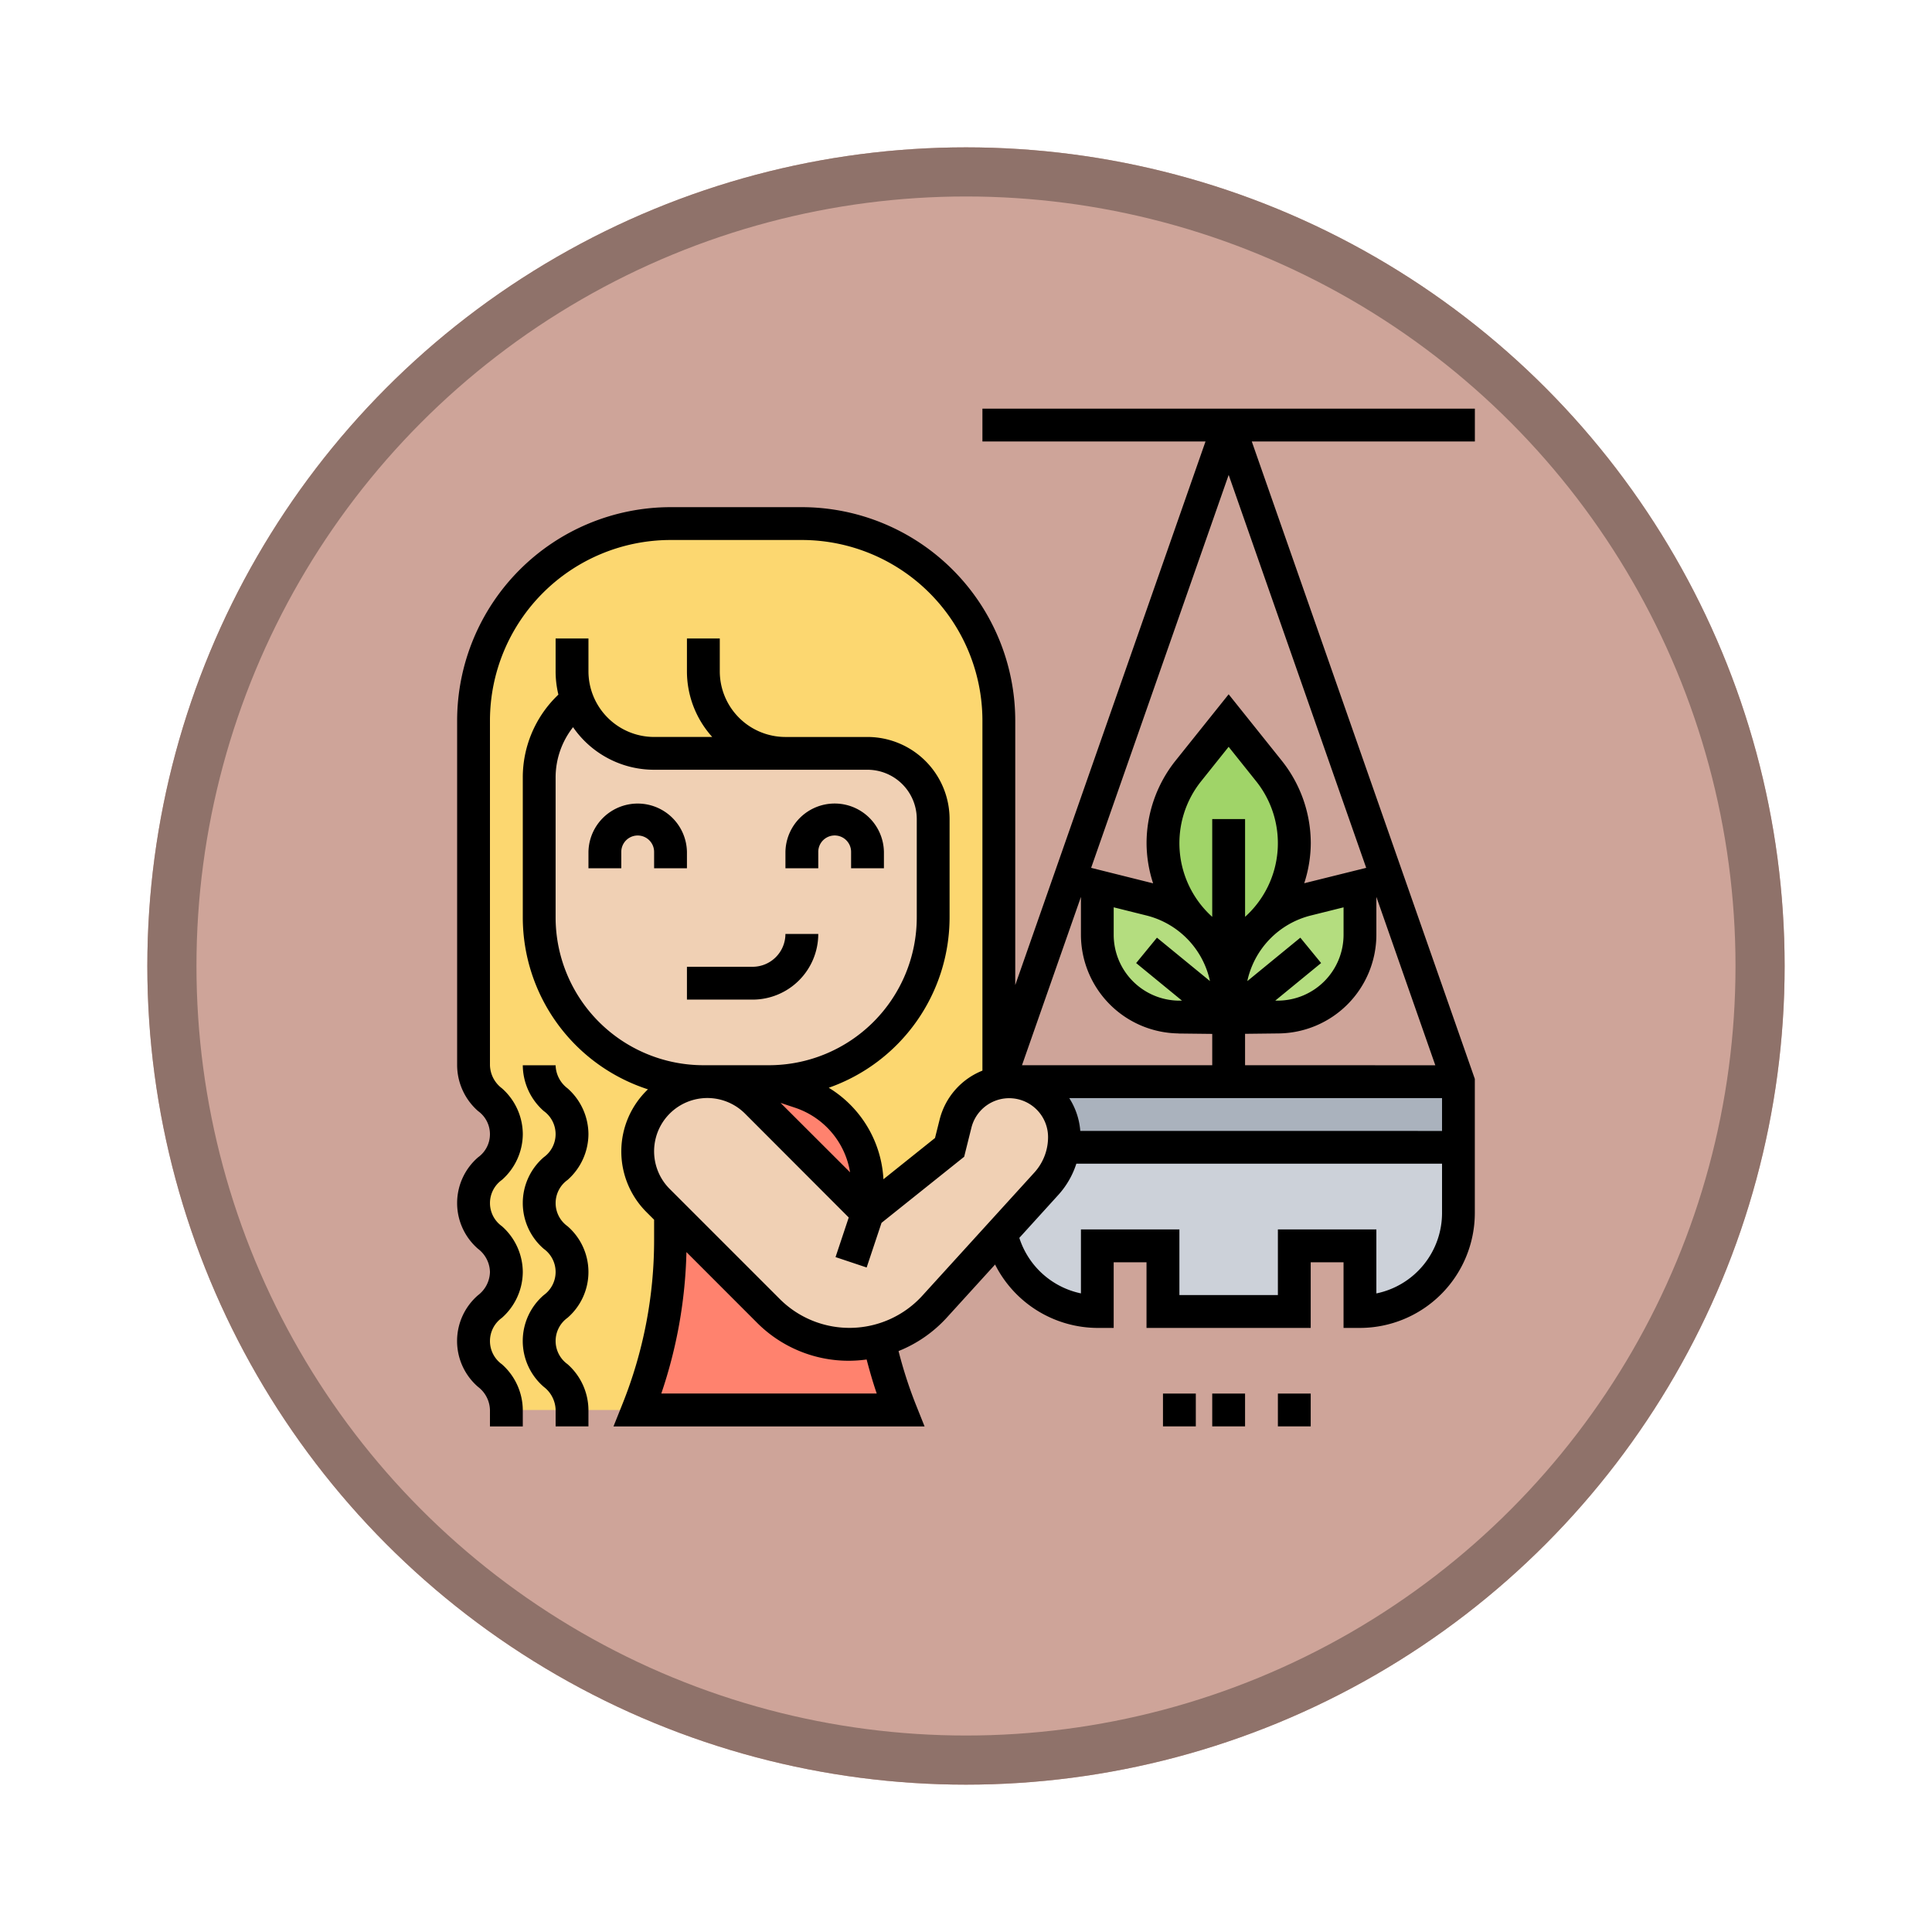 <svg xmlns="http://www.w3.org/2000/svg" xmlns:xlink="http://www.w3.org/1999/xlink" width="118" height="118" viewBox="0 0 118 118">
  <defs>
    <filter id="Elipse_12115" x="0" y="0" width="118" height="118" filterUnits="userSpaceOnUse">
      <feOffset dy="3" input="SourceAlpha"/>
      <feGaussianBlur stdDeviation="3" result="blur"/>
      <feFlood flood-opacity="0.161"/>
      <feComposite operator="in" in2="blur"/>
      <feComposite in="SourceGraphic"/>
    </filter>
  </defs>
  <g id="Grupo_1197989" data-name="Grupo 1197989" transform="translate(-3566.731 7841.04)">
    <g id="Grupo_1184451" data-name="Grupo 1184451" transform="translate(2766.95 -10384.04)">
      <g transform="matrix(1, 0, 0, 1, 799.78, 2543)" filter="url(#Elipse_12115)">
        <g id="Elipse_12115-2" data-name="Elipse 12115" transform="translate(9 6)" fill="#cea499" stroke="#8f726a" stroke-width="3">
          <circle cx="50" cy="50" r="50" stroke="none"/>
          <circle cx="50" cy="50" r="48.5" fill="none"/>
        </g>
      </g>
    </g>
    <g id="repurpose_5121259" transform="translate(3594.651 -7816.08)">
      <g id="Grupo_1197987" data-name="Grupo 1197987" transform="translate(1.003 7.018)">
        <g id="Grupo_1197977" data-name="Grupo 1197977">
          <path id="Trazado_1065156" data-name="Trazado 1065156" d="M25.062,47.424a6.016,6.016,0,0,0-4.111-5.7l-1.9-.632A10.029,10.029,0,0,0,29.072,31.062V25.046a4.009,4.009,0,0,0-4.01-4.01H12.028a5.015,5.015,0,0,1-4.712-3.309l-.541.541A6.008,6.008,0,0,0,5.01,22.53v8.532A10.029,10.029,0,0,0,15.036,41.088h.241a4.254,4.254,0,0,0-3.008,7.259l.762.762v1.614a28.063,28.063,0,0,1-2.005,10.417H3.005C3.005,59.034,1,59.034,1,56.929s2.005-2.115,2.005-4.221S1,50.6,1,48.5s2.005-2.105,2.005-4.2a2.772,2.772,0,0,0-1-2.105,2.772,2.772,0,0,1-1-2.105V19.031A12.028,12.028,0,0,1,13.031,7h8.021A12.028,12.028,0,0,1,33.083,19.031V41.148a3.389,3.389,0,0,0-2.647,2.5L30.075,45.1l-5.013,4.01Z" transform="translate(-1 -7)" fill="#fcd770"/>
        </g>
        <g id="Grupo_1197978" data-name="Grupo 1197978" transform="translate(14.277 34.088)">
          <path id="Trazado_1065157" data-name="Trazado 1065157" d="M20.915,41.632a6.016,6.016,0,0,1,4.111,5.7v1.684l-6.777-6.777A4.257,4.257,0,0,0,15.24,41h3.77Z" transform="translate(-15.24 -41)" fill="#ff826e"/>
        </g>
        <g id="Grupo_1197979" data-name="Grupo 1197979" transform="translate(10.026 42.108)">
          <path id="Trazado_1065158" data-name="Trazado 1065158" d="M23.933,57.021a6.736,6.736,0,0,0,1.795-.241v.01a27.643,27.643,0,0,0,1.313,4.241H11a28.063,28.063,0,0,0,2.005-10.417V49l5.965,5.965a7.019,7.019,0,0,0,4.963,2.055Z" transform="translate(-11 -49)" fill="#ff826e"/>
        </g>
        <g id="Grupo_1197980" data-name="Grupo 1197980" transform="translate(32.213 38.098)">
          <path id="Trazado_1065159" data-name="Trazado 1065159" d="M61.072,45v4.01a6.02,6.02,0,0,1-6.015,6.015v-4.01h-4.01v4.01H43.025v-4.01h-4.01v4.01a6.006,6.006,0,0,1-5.885-4.752l2.777-3.058A4.157,4.157,0,0,0,36.96,45Z" transform="translate(-33.13 -45)" fill="#ccd1d9"/>
        </g>
        <g id="Grupo_1197981" data-name="Grupo 1197981" transform="translate(10.026 34.088)">
          <path id="Trazado_1065160" data-name="Trazado 1065160" d="M25.036,49.021l5.013-4.01.361-1.454a3.389,3.389,0,0,1,2.647-2.5,3.215,3.215,0,0,1,.632-.06,3.389,3.389,0,0,1,3.379,3.379,4.469,4.469,0,0,1-.05.632,4.157,4.157,0,0,1-1.053,2.216l-2.777,3.058-4.06,4.461a6.84,6.84,0,0,1-3.4,2.055,6.736,6.736,0,0,1-1.795.241,7.019,7.019,0,0,1-4.963-2.055l-5.965-5.965-.762-.762a4.254,4.254,0,0,1,6.015-6.015Z" transform="translate(-11 -41)" fill="#f0d0b4"/>
        </g>
        <g id="Grupo_1197982" data-name="Grupo 1197982" transform="translate(4.01 10.728)">
          <path id="Trazado_1065161" data-name="Trazado 1065161" d="M29.062,25.019v6.015A10.029,10.029,0,0,1,19.036,41.06h-4.01A10.029,10.029,0,0,1,5,31.034V22.5a6.008,6.008,0,0,1,1.765-4.261l.541-.541a5.015,5.015,0,0,0,4.712,3.309H25.052a4.009,4.009,0,0,1,4.01,4.01Z" transform="translate(-5 -17.7)" fill="#f0d0b4"/>
        </g>
        <g id="Grupo_1197983" data-name="Grupo 1197983" transform="translate(32.714 34.088)">
          <path id="Trazado_1065162" data-name="Trazado 1065162" d="M61.071,41v4.01H36.959a4.469,4.469,0,0,0,.05-.632A3.389,3.389,0,0,0,33.63,41H61.071Z" transform="translate(-33.63 -41)" fill="#aab2bd"/>
        </g>
        <g id="Grupo_1197984" data-name="Grupo 1197984" transform="translate(46.119 22.157)">
          <path id="Trazado_1065163" data-name="Trazado 1065163" d="M47,36.018a6.318,6.318,0,0,1,4.772-6.106l3.248-.812v2.968a5.009,5.009,0,0,1-4.953,5.013L47,37.121Z" transform="translate(-47 -29.1)" fill="#b4dd7f"/>
        </g>
        <g id="Grupo_1197985" data-name="Grupo 1197985" transform="translate(38.098 22.157)">
          <path id="Trazado_1065164" data-name="Trazado 1065164" d="M47.021,36.018v1.1l-3.068-.04A5.009,5.009,0,0,1,39,32.068V29.1l3.248.812a6.3,6.3,0,0,1,4.772,6.106Z" transform="translate(-39 -29.1)" fill="#b4dd7f"/>
        </g>
        <g id="Grupo_1197986" data-name="Grupo 1197986" transform="translate(42.108 12.031)">
          <path id="Trazado_1065165" data-name="Trazado 1065165" d="M47.01,33.036l-1.183-.882A7.328,7.328,0,0,1,45,31.412a7.019,7.019,0,0,1-1.243-1.765A6.947,6.947,0,0,1,43,26.489a7.064,7.064,0,0,1,1.554-4.411L47.01,19l2.456,3.078a7.058,7.058,0,0,1-.642,9.535,8.163,8.163,0,0,1-.632.541Z" transform="translate(-43 -19)" fill="#a0d468"/>
        </g>
      </g>
      <g id="Grupo_1197988" data-name="Grupo 1197988">
        <path id="Trazado_1065166" data-name="Trazado 1065166" d="M46,60h2.005v2.005H46Z" transform="translate(0.119 0.155)"/>
        <path id="Trazado_1065167" data-name="Trazado 1065167" d="M50,60h2.005v2.005H50Z" transform="translate(0.129 0.155)"/>
        <path id="Trazado_1065168" data-name="Trazado 1065168" d="M43,60h2.005v2.005H43Z" transform="translate(0.111 0.155)"/>
        <path id="Trazado_1065169" data-name="Trazado 1065169" d="M62.16,0H32.083V2.005H45.708l-11.62,33.2V19.049A13.049,13.049,0,0,0,21.054,6.016H13.034A13.049,13.049,0,0,0,0,19.049V40.1A3.751,3.751,0,0,0,1.279,42.9a1.738,1.738,0,0,1,0,2.825,3.694,3.694,0,0,0,0,5.591,1.828,1.828,0,0,1,.726,1.413,1.834,1.834,0,0,1-.727,1.417,3.7,3.7,0,0,0,0,5.6,1.834,1.834,0,0,1,.727,1.417v1H4.01v-1a3.767,3.767,0,0,0-1.278-2.8,1.743,1.743,0,0,1,0-2.832,3.769,3.769,0,0,0,1.278-2.8,3.757,3.757,0,0,0-1.278-2.8,1.736,1.736,0,0,1,0-2.824,3.761,3.761,0,0,0,1.279-2.8,3.756,3.756,0,0,0-1.279-2.8A1.824,1.824,0,0,1,2.005,40.1V19.049A11.041,11.041,0,0,1,13.034,8.021h8.021A11.041,11.041,0,0,1,32.083,19.049V40.431a4.361,4.361,0,0,0-2.614,2.99l-.282,1.124-3.15,2.52a6.977,6.977,0,0,0-3.34-5.589,11.039,11.039,0,0,0,7.38-10.4V25.065a5.019,5.019,0,0,0-5.013-5.013H20.052a4.014,4.014,0,0,1-4.01-4.01V14.036H14.036v2.005a5.985,5.985,0,0,0,1.544,4.01H12.031a4.014,4.014,0,0,1-4.01-4.01V14.036H6.015v2.005a6.036,6.036,0,0,0,.169,1.421l-.118.118A6.973,6.973,0,0,0,4.01,22.543V31.08a11.044,11.044,0,0,0,7.644,10.492,5.237,5.237,0,0,0-.089,7.5l.466.466v1.2A26.9,26.9,0,0,1,10.1,60.786l-.55,1.375h19L28,60.785a26.843,26.843,0,0,1-1.04-3.227A8.009,8.009,0,0,0,29.9,55.523l2.956-3.25A7.041,7.041,0,0,0,39.1,56.145h1v-4.01h2.005v4.01H52.134v-4.01h2.005v4.01h1a7.027,7.027,0,0,0,7.018-7.018V40.935L48.535,2.005H62.16Zm-24.1,44.114a4.347,4.347,0,0,0-.673-2.005H60.155v2.005ZM51.5,32.31l-3.239,2.653a5.276,5.276,0,0,1,3.874-4.006l2.005-.5v1.687a4.024,4.024,0,0,1-3.961,4.01l-.21,0,2.8-2.295Zm-3.375-1.272V25.065H46.119v5.974a6.054,6.054,0,0,1-.676-8.286l1.678-2.1,1.678,2.1a6.054,6.054,0,0,1-.676,8.286Zm-2.142,3.925L42.743,32.31l-1.271,1.551,2.8,2.295-.21,0a4.024,4.024,0,0,1-3.961-4.01V30.456l2.005.5a5.273,5.273,0,0,1,3.875,4.005Zm-1.941,3.2,2.077.024V40.1H34.5L38.1,29.82v2.323A6.039,6.039,0,0,0,44.041,38.158ZM48.124,40.1V38.182l2.077-.024a6.038,6.038,0,0,0,5.943-6.015V29.819l3.6,10.284Zm3.614-11.115a8.016,8.016,0,0,0,.4-2.446A8.1,8.1,0,0,0,50.366,21.5l-3.244-4.055L43.877,21.5a8.1,8.1,0,0,0-1.769,5.044,8.023,8.023,0,0,0,.4,2.447l-3.785-.946,8.4-24,8.4,24ZM24,46.641,19.753,42.4l.881.294A5.008,5.008,0,0,1,24,46.641ZM15.039,40.1A9.033,9.033,0,0,1,6.015,31.08V22.543A4.968,4.968,0,0,1,7.08,19.454a6.014,6.014,0,0,0,4.951,2.6H25.065a3.011,3.011,0,0,1,3.008,3.008V31.08A9.033,9.033,0,0,1,19.049,40.1Zm10.59,20.052H12.47a28.86,28.86,0,0,0,1.535-8.639L18.289,55.8a7.894,7.894,0,0,0,6.722,2.273C25.195,58.773,25.394,59.47,25.629,60.155Zm2.788-5.981a6.019,6.019,0,0,1-8.711.208l-6.723-6.723a3.251,3.251,0,0,1,4.6-4.6L23.918,49.4l-.806,2.419,1.9.635.909-2.727,5.047-4.036.444-1.781a2.376,2.376,0,0,1,4.68.576,3.217,3.217,0,0,1-.839,2.171Zm27.727-.135V50.129H50.129v4.01H44.114v-4.01H38.1v3.907a5.037,5.037,0,0,1-3.763-3.391L36.738,48a5.206,5.206,0,0,0,1.081-1.885H60.155v3.008A5.021,5.021,0,0,1,56.145,54.038Z"/>
        <path id="Trazado_1065170" data-name="Trazado 1065170" d="M14.015,28.01v-1a3.008,3.008,0,0,0-6.015,0v1h2.005v-1a1,1,0,0,1,2.005,0v1Z" transform="translate(0.021 0.062)"/>
        <path id="Trazado_1065171" data-name="Trazado 1065171" d="M22.005,27.008a1,1,0,0,1,2.005,0v1h2.005v-1a3.008,3.008,0,0,0-6.015,0v1h2.005Z" transform="translate(0.052 0.062)"/>
        <path id="Trazado_1065172" data-name="Trazado 1065172" d="M22.021,32H20.015a2.007,2.007,0,0,1-2.005,2.005H14V36.01h4.01A4.014,4.014,0,0,0,22.021,32Z" transform="translate(0.036 0.083)"/>
        <path id="Trazado_1065173" data-name="Trazado 1065173" d="M8.01,44.207a3.758,3.758,0,0,0-1.279-2.8A1.824,1.824,0,0,1,6.005,40H4a3.752,3.752,0,0,0,1.279,2.794,1.738,1.738,0,0,1,0,2.825,3.694,3.694,0,0,0,0,5.591,1.741,1.741,0,0,1,0,2.829,3.7,3.7,0,0,0,0,5.6,1.834,1.834,0,0,1,.727,1.417v1H8.01v-1a3.767,3.767,0,0,0-1.278-2.8,1.743,1.743,0,0,1,0-2.832,3.7,3.7,0,0,0,0-5.594,1.736,1.736,0,0,1,0-2.824A3.761,3.761,0,0,0,8.01,44.207Z" transform="translate(0.01 0.103)"/>
      </g>
    </g>
  </g>
</svg>
